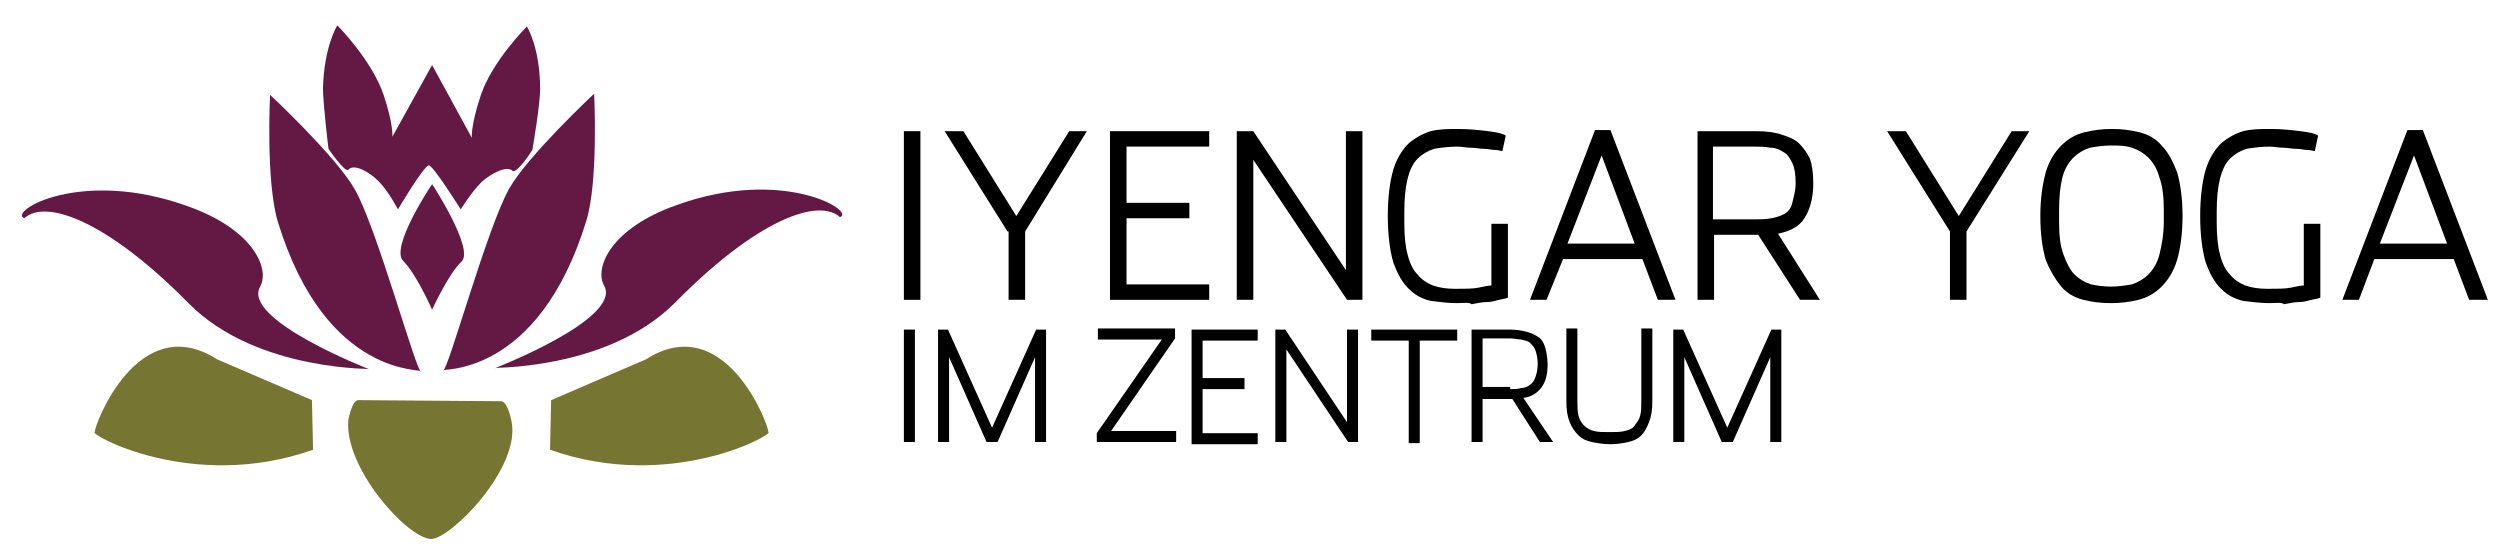<?xml version="1.0" encoding="utf-8"?>
<!-- Generator: Adobe Illustrator 18.0.0, SVG Export Plug-In . SVG Version: 6.00 Build 0)  -->
<svg version="1.2" baseProfile="tiny" id="Ebene_1" xmlns="http://www.w3.org/2000/svg" xmlns:xlink="http://www.w3.org/1999/xlink"
	 x="0px" y="0px" viewBox="0 0 226.8 50.3" xml:space="preserve">
<g>
	<g>
		<path d="M82,11.9h1.5v15.3H82V11.9z"/>
		<path d="M91.4,21l-5.7-9.1h1.7l4.8,7.7l4.8-7.7h1.6L93,21v6.2h-1.5V21z"/>
		<path d="M100.7,11.9h9v1.4h-7.5v5.1h5.7v1.4h-5.7v6h7.5v1.4h-9V11.9z"/>
		<path d="M112.2,11.9h1.5l8.4,12.6V11.9h1.5v15.3h-1.4l-8.5-12.7v12.7h-1.5V11.9z"/>
		<path d="M132.2,27.5c-0.8,0-1.6-0.1-2.4-0.2c-0.8-0.2-1.4-0.5-2-1.1s-1-1.3-1.4-2.4c-0.3-1-0.5-2.5-0.5-4.2s0.2-3.2,0.5-4.2
			s0.8-1.8,1.4-2.4c0.6-0.5,1.3-0.9,2-1.1c0.8-0.2,1.6-0.2,2.5-0.2c1,0,1.9,0.1,2.7,0.2c0.8,0.1,1.3,0.2,1.6,0.4l-0.3,1.4
			c-0.2,0-0.4-0.1-0.7-0.1c-0.3,0-0.6-0.1-1-0.1s-0.7-0.1-1.2-0.1c-0.4,0-0.8-0.1-1.2-0.1c-0.8,0-1.5,0.1-2.1,0.2
			c-0.6,0.2-1.1,0.5-1.5,0.9c-0.4,0.4-0.7,1-0.9,1.8c-0.2,0.8-0.3,1.8-0.3,3v1c0,1.2,0.1,2.2,0.3,2.9c0.2,0.8,0.5,1.4,0.9,1.8
			c0.4,0.5,0.9,0.8,1.4,1c0.6,0.2,1.2,0.3,2,0.3c0.9,0,1.6,0,2.1-0.1c0.5-0.1,0.9-0.2,1.2-0.2v-5.6h1.5v6.7
			c-0.2,0.1-0.4,0.1-0.8,0.2s-0.7,0.2-1.1,0.2s-0.9,0.1-1.4,0.2C133.3,27.4,132.8,27.5,132.2,27.5z"/>
		<path d="M140.3,27.2h-1.5l5.9-15.4h1.4l5.9,15.4h-1.6l-1.4-3.7h-7.2L140.3,27.2z M145.3,14.1l-3.1,8h6.1L145.3,14.1z"/>
		<path d="M165.1,27.2h-1.8l-3.8-5.9h-4v5.9h-1.5V11.9h5.3c0.9,0,1.7,0.1,2.3,0.3s1.2,0.4,1.6,0.8c0.4,0.4,0.7,0.8,1,1.4
			c0.2,0.6,0.3,1.3,0.3,2.2c0,1.4-0.3,2.4-0.8,3.2s-1.4,1.2-2.4,1.4L165.1,27.2z M159.2,19.9c0.5,0,1,0,1.5-0.1
			c0.5-0.1,0.8-0.2,1.2-0.4c0.3-0.2,0.6-0.5,0.7-1s0.3-1,0.3-1.8c0-0.8-0.1-1.4-0.3-1.8s-0.4-0.8-0.8-1c-0.3-0.2-0.7-0.4-1.2-0.4
			c-0.5-0.1-0.9-0.1-1.5-0.1h-3.7v6.6H159.2z"/>
		<path d="M176.9,21l-5.7-9.1h1.7l4.8,7.7l4.8-7.7h1.6l-5.7,9.1v6.2h-1.5V21z"/>
		<path d="M191.5,27.5c-0.9,0-1.7-0.1-2.5-0.3c-0.8-0.2-1.5-0.6-2-1.2s-1-1.4-1.4-2.4c-0.3-1-0.5-2.3-0.5-4c0-1.6,0.2-2.9,0.5-4
			c0.3-1,0.8-1.8,1.4-2.4c0.6-0.6,1.3-1,2.1-1.2c0.8-0.2,1.6-0.3,2.5-0.3s1.7,0.1,2.5,0.3c0.8,0.2,1.5,0.6,2,1.2
			c0.6,0.6,1,1.4,1.4,2.4c0.3,1,0.5,2.4,0.5,4c0,1.6-0.2,3-0.5,4c-0.3,1-0.8,1.8-1.4,2.4c-0.6,0.6-1.3,1-2.1,1.2
			C193.2,27.4,192.4,27.5,191.5,27.5z M191.5,26c0.7,0,1.3-0.1,1.9-0.2c0.6-0.2,1.1-0.5,1.5-0.9c0.4-0.4,0.8-1,1-1.8s0.4-1.8,0.4-3
			v-1c0-1.2-0.1-2.2-0.4-3c-0.2-0.8-0.6-1.4-1-1.8c-0.4-0.4-0.9-0.7-1.5-0.9c-0.6-0.2-1.2-0.2-1.9-0.2c-0.7,0-1.3,0.1-1.9,0.2
			c-0.6,0.2-1.1,0.5-1.5,0.9c-0.4,0.4-0.8,1-1,1.8c-0.2,0.8-0.3,1.8-0.3,3v1c0,1.2,0.1,2.2,0.4,3s0.6,1.4,1,1.8s0.9,0.7,1.5,0.9
			C190.2,25.9,190.8,26,191.5,26z"/>
		<path d="M205.9,27.5c-0.8,0-1.6-0.1-2.4-0.2c-0.8-0.2-1.4-0.5-2-1.1s-1-1.3-1.4-2.4c-0.3-1-0.5-2.5-0.5-4.2s0.2-3.2,0.5-4.2
			s0.8-1.8,1.4-2.4c0.6-0.5,1.3-0.9,2-1.1c0.8-0.2,1.6-0.2,2.5-0.2c1,0,1.9,0.1,2.7,0.2c0.8,0.1,1.3,0.2,1.6,0.4l-0.3,1.4
			c-0.2,0-0.4-0.1-0.7-0.1c-0.3,0-0.6-0.1-1-0.1s-0.7-0.1-1.2-0.1c-0.4,0-0.8-0.1-1.2-0.1c-0.8,0-1.5,0.1-2.1,0.2
			c-0.6,0.2-1.1,0.5-1.5,0.9c-0.4,0.4-0.7,1-0.9,1.8c-0.2,0.8-0.3,1.8-0.3,3v1c0,1.2,0.1,2.2,0.3,2.9c0.2,0.8,0.5,1.4,0.9,1.8
			c0.4,0.5,0.9,0.8,1.4,1c0.6,0.2,1.2,0.3,2,0.3c0.9,0,1.6,0,2.1-0.1c0.5-0.1,0.9-0.2,1.2-0.2v-5.6h1.5v6.7
			c-0.2,0.1-0.4,0.1-0.8,0.2s-0.7,0.2-1.1,0.2s-0.9,0.1-1.4,0.2C207,27.4,206.5,27.5,205.9,27.5z"/>
		<path d="M214,27.2h-1.5l5.9-15.4h1.4l5.9,15.4H224l-1.4-3.7h-7.2L214,27.2z M219,14.1l-3.1,8h6.1L219,14.1z"/>
	</g>
	<g>
		<path d="M82,29.9h1v10.2h-1V29.9z"/>
		<path d="M89.5,40.1l-3.4-7.7v7.7h-1V29.9H86l4,8.9l4-8.9h0.9v10.2h-1v-7.7l-3.4,7.7H89.5z"/>
		<path d="M99.5,39.3l5.9-8.5h-5.8v-1h7v0.9l-5.8,8.4h5.9v1h-7.2V39.3z"/>
		<path d="M108.1,29.9h6v1h-5v3.4h3.8v1h-3.8v4h5v1h-6V29.9z"/>
		<path d="M115.6,29.9h1l5.6,8.4v-8.4h1v10.2h-0.9l-5.6-8.4v8.4h-1V29.9z"/>
		<path d="M127.8,30.9h-3.4v-1h7.8v1h-3.4v9.3h-1V30.9z"/>
		<path d="M140.9,40.1h-1.2l-2.5-3.9h-2.7v3.9h-1V29.9h3.5c0.6,0,1.1,0.1,1.5,0.2c0.4,0.1,0.8,0.3,1.1,0.5c0.3,0.2,0.5,0.6,0.6,1
			c0.1,0.4,0.2,0.9,0.2,1.5c0,0.9-0.2,1.6-0.6,2.1c-0.4,0.5-0.9,0.8-1.6,0.9L140.9,40.1z M137,35.3c0.4,0,0.7,0,1-0.1
			c0.3,0,0.6-0.1,0.8-0.3c0.2-0.1,0.4-0.4,0.5-0.7c0.1-0.3,0.2-0.7,0.2-1.2c0-0.5-0.1-0.9-0.2-1.2c-0.1-0.3-0.3-0.5-0.5-0.7
			s-0.5-0.2-0.8-0.3c-0.3,0-0.6-0.1-1-0.1h-2.5v4.4H137z"/>
		<path d="M146.1,40.3c-0.6,0-1.2-0.1-1.7-0.2c-0.5-0.1-0.9-0.3-1.2-0.6c-0.3-0.3-0.6-0.7-0.8-1.2c-0.2-0.5-0.3-1.1-0.3-1.9v-6.6h1
			v6.5c0,0.6,0,1,0.1,1.4c0.1,0.4,0.3,0.7,0.5,0.9c0.2,0.2,0.5,0.4,0.9,0.5c0.4,0.1,0.8,0.1,1.4,0.1s1,0,1.4-0.1
			c0.4-0.1,0.7-0.2,0.9-0.5s0.4-0.5,0.5-0.9c0.1-0.4,0.1-0.8,0.1-1.4v-6.5h1v6.6c0,0.8-0.1,1.4-0.3,1.9c-0.2,0.5-0.4,0.9-0.7,1.2
			c-0.3,0.3-0.7,0.5-1.2,0.6C147.3,40.2,146.7,40.3,146.1,40.3z"/>
		<path d="M156.2,40.1l-3.4-7.7v7.7h-1V29.9h0.9l4,8.9l4-8.9h0.9v10.2h-1v-7.7l-3.4,7.7H156.2z"/>
	</g>
	<path fill="#641945" d="M24.5,8.6c0,0,6,5.6,7.7,8.6c2,3.5,5.6,16.7,6,16.5c0.4-0.3-8.6,0.8-13-13.6C24.1,16.4,24.5,8.6,24.5,8.6z"
		/>
	<path fill="#641945" d="M53.9,8.5c0,0-6,5.6-7.7,8.6c-2,3.5-5.6,16.7-6,16.5s8.6,0.8,13-13.6C54.3,16.4,53.9,8.5,53.9,8.5z"/>
	<path fill="#641945" d="M42.8,12.5c0,0-0.1-1.1,0.8-3.8c1-3.1,4.2-6.3,4.2-6.3S49,4.3,49,8.1c0,1.4-0.7,5.5-0.7,5.5
		s-1.4,2.2-1.8,1.9c-0.5-0.5-1.9,0.2-2.8,1c-1,1-1.9,2.5-1.9,2.5s-2.5-4-2.9-4c-0.5,0.1-2.8,4-2.8,4s-0.8-1.6-1.8-2.6
		c-0.8-0.8-2.2-1.6-2.7-1c-0.3,0.3-1.8-1.9-1.8-1.9S29.3,9.4,29.3,8c0.1-3.8,1.3-5.7,1.3-5.7s3.1,3.1,4.2,6.3
		c0.9,2.7,0.8,3.8,0.8,3.8l3.6-6.5L42.8,12.5z"/>
	<path fill="#641945" d="M39.2,16.7c0,0-3.9,5.8-2.6,7c1.2,1.2,2.6,4.4,2.6,4.4l0,0c0,0,1.5-3.3,2.7-4.4
		C43,22.5,39.2,16.7,39.2,16.7"/>
	<path fill="#641945" d="M2.2,19.8c2-1.8,7.6,0.3,14.9,7.7c6.3,6.4,17.4,5.9,16.4,6c0,0-11.6-4.5-9.9-7.5c0.9-1.6-0.6-5.2-6.6-7.3
		C7.3,15.2,0.7,19.2,2.2,19.8z"/>
	<path fill="#641945" d="M76.2,19.7c-2-1.8-7.6,0.3-14.9,7.7c-6.3,6.4-17.4,5.9-16.4,6c0,0,11.6-4.5,9.9-7.5
		c-0.9-1.6,0.6-5.2,6.6-7.3C71.1,15.1,77.7,19.2,76.2,19.7z"/>
	<path fill="#767531" d="M28.3,36.3l0.1,4.5c-11,3.9-20.5-1.5-19.8-1.6c-0.1-0.5,3.9-11.2,11.1-6.6"/>
	<path fill="#767531" d="M50,36.3l-0.1,4.5c11,3.9,20.5-1.5,19.8-1.6c0.1-0.5-3.9-11.2-11.1-6.6"/>
	<path fill="#767531" d="M39.1,48.9c1.8,0,8.2-6.5,7.3-10.7c-0.1-0.5-0.4-1.7-0.9-1.8l-13-0.1c-0.5,0-0.8,1.3-0.9,1.8
		C31.2,42.4,36.9,48.8,39.1,48.9z"/>
</g>
<g>
</g>
<g>
</g>
<g>
</g>
<g>
</g>
<g>
</g>
<g>
</g>
</svg>
